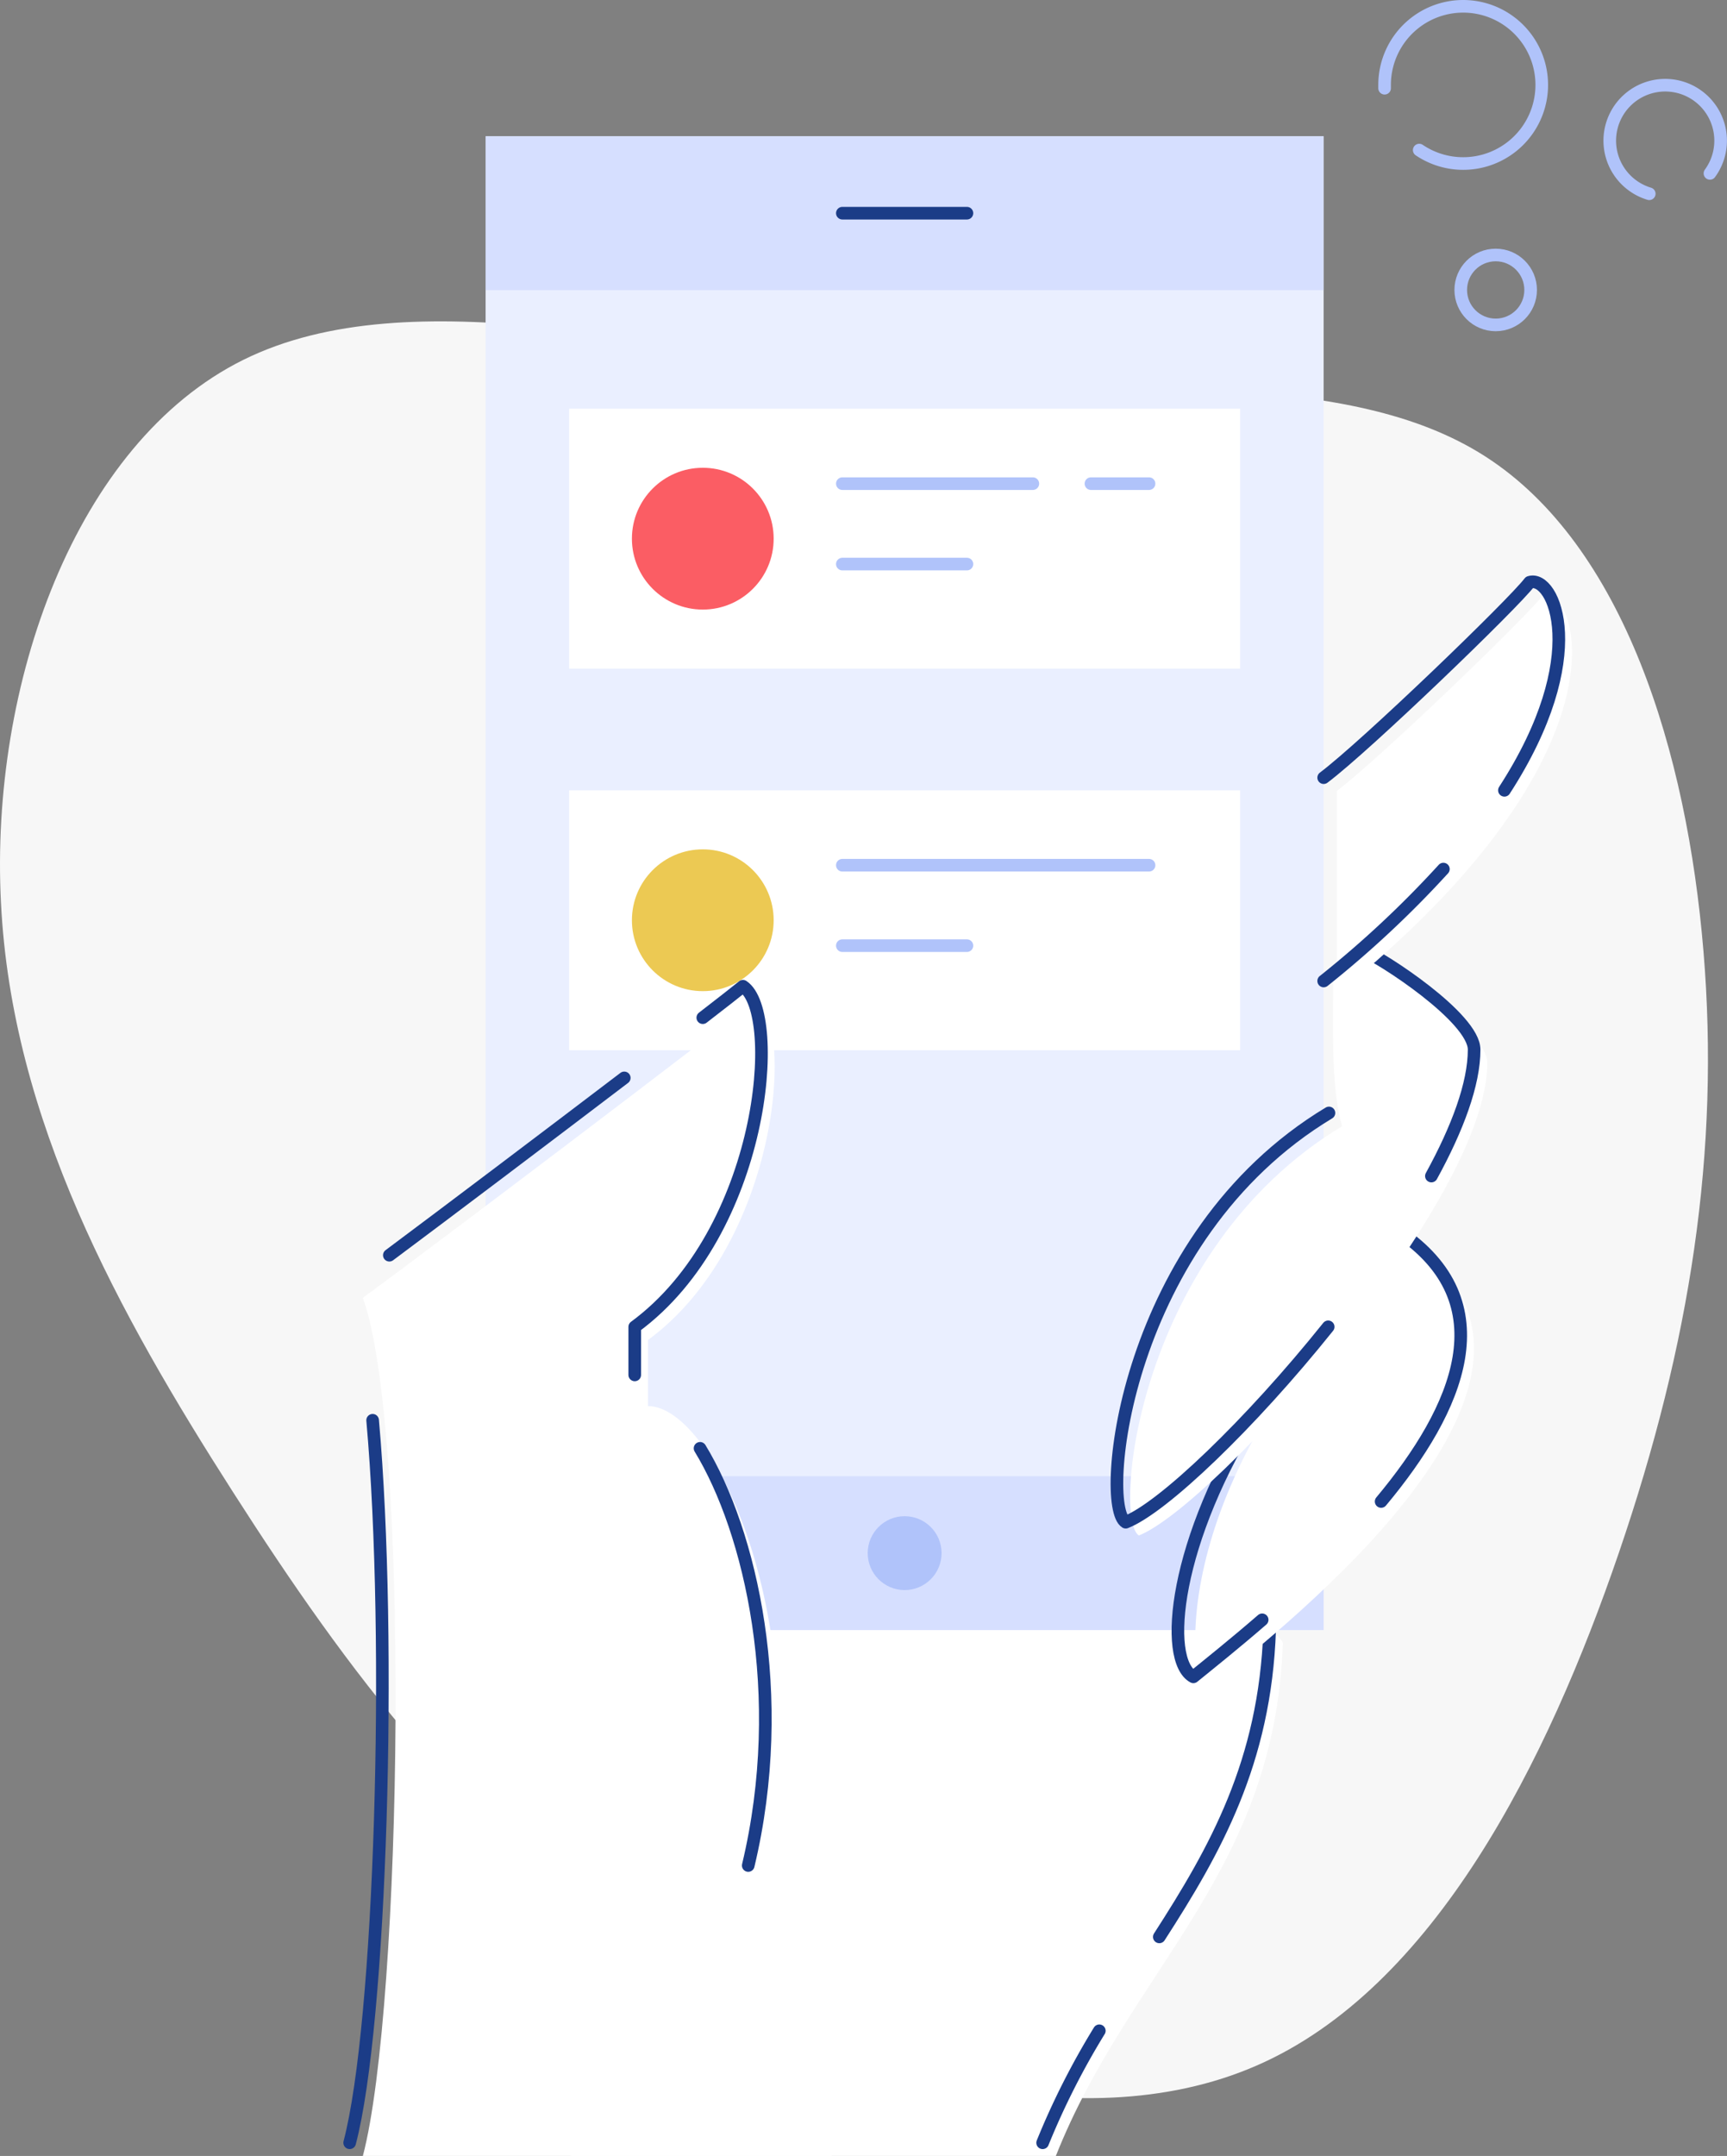 <svg xmlns="http://www.w3.org/2000/svg" viewBox="0 0 654.27 816.52"><rect x="0" y="0" width="654.27" height="816.52" fill="#808080" stroke="none"/><defs><style>.cls-1{fill:#f7f7f7;}.cls-2{fill:#fff;}.cls-3{fill:#eaefff;}.cls-4,.cls-6{fill:none;stroke-linecap:round;stroke-linejoin:round;stroke-width:4.78px;}.cls-4{stroke:#b0c3fa;}.cls-5{fill:#ecc953;}.cls-6{stroke:#1b3c87;}.cls-7{fill:#d6dfff;}.cls-8{fill:#b0c3fa;}.cls-9{fill:#fb5d64;}</style></defs><title>drawkit-grape-pack-illustration-14</title><g id="Layer_2" data-name="Layer 2"><g id="vector"><path class="cls-1" d="M562.72,172.88c52.5,33.7,76.37,111.93,82.64,187.45s-4.91,148.34-32,227.58S543.42,753,476,782.31c-67.57,29.46-159.68,2.37-228.94-42.34C178,695.27,131.6,632.79,88.25,565.05S4.43,424.17.37,341.87C-3.86,259.58,28.31,168,92.15,136.3c64-31.66,159.68-3.22,248.24,5.42S510.23,139.18,562.72,172.88Z"/><path class="cls-2" d="M400,816.52c28.14-70.85,83-107.18,86-194.17.1-6.44-106-74.87-155.5-73.72S216.21,816.52,216.21,816.52Z"/><rect class="cls-3" x="183.97" y="51.61" width="317.49" height="565.74"/><rect class="cls-2" x="215.62" y="299.31" width="254.21" height="98.43"/><line class="cls-4" x1="319.12" y1="327.68" x2="435.31" y2="327.68"/><line class="cls-4" x1="319.12" y1="358.14" x2="366.32" y2="358.14"/><circle class="cls-5" cx="266.25" cy="348.52" r="26.85"/><path class="cls-6" d="M439.2,733.55c21.13-32.78,40.07-66.08,41.8-116.2"/><path class="cls-6" d="M395,811.52a287.5,287.5,0,0,1,21.47-42.41"/><rect class="cls-2" x="215.62" y="154.8" width="254.21" height="98.43"/><rect class="cls-7" x="183.97" y="51.61" width="317.49" height="58.26"/><rect class="cls-7" x="183.97" y="559.08" width="317.49" height="58.26"/><line class="cls-6" x1="319.12" y1="80.74" x2="366.32" y2="80.74"/><circle class="cls-8" cx="342.72" cy="588.21" r="13.99"/><path class="cls-2" d="M137.47,816.52c15-57,18-275,0-325,26-19,133-100,149-113,15,10,8,93-41,129v25c26,0,65,87,43,179-12.71,40.3,26.65,105,26.65,105Z"/><path class="cls-6" d="M265.21,548.51c19.08,31.29,33.7,93.42,18.26,158"/><path class="cls-6" d="M266.25,385.42c7.14-5.51,12.5-9.69,15.22-11.9,15,10,8,93-41,129v18.19"/><path class="cls-6" d="M147.5,475.38c22.55-16.82,59.33-44.6,89-67.16"/><path class="cls-6" d="M132.47,811.52c11.82-44.91,16.18-189.74,8.7-273.63"/><line class="cls-4" x1="413.3" y1="183.17" x2="435.31" y2="183.17"/><line class="cls-4" x1="319.12" y1="183.17" x2="391.29" y2="183.17"/><line class="cls-4" x1="319.12" y1="213.63" x2="366.32" y2="213.63"/><circle class="cls-9" cx="266.25" cy="204.01" r="26.85"/><path class="cls-2" d="M534.72,471.19c73.83,49.34-45.7,143-77.62,168.87C448.84,634.14,443.11,553.79,534.72,471.19Z"/><path class="cls-6" d="M478.17,613.46c-10.59,9.17-19.95,16.63-26.07,21.6-11.49-6.23-7.53-51.65,25-102.27"/><path class="cls-6" d="M529.72,466.19c40.41,27,22.89,67.28-6.48,102.46"/><circle class="cls-4" cx="566.64" cy="109.81" r="13.24"/><path class="cls-4" d="M524.55,33.41c0-.41,0-.83,0-1.25a29.77,29.77,0,1,1,13.12,24.68"/><path class="cls-4" d="M624.81,73.38a21,21,0,1,1,23-7.72"/><path class="cls-2" d="M508.47,426.52c-78,47-87,149-77,155,28-11,132-126,132-179,0-12-34.78-34.7-42.77-37.95-4.48-1.75.29-9.12-15.66,5.63C505.14,384.85,504,412.2,508.47,426.52Z"/><path class="cls-6" d="M515.7,359.57c8,3.25,42.77,25.95,42.77,37.95,0,13-6.29,29.82-16.19,47.88"/><path class="cls-6" d="M503.18,502.5c-29.55,36.87-62.68,68.51-76.71,74-10-6-1-108,77-155"/><path class="cls-2" d="M506.47,299.52c16-12,72-66,78-74,13-4,36,59-78,151"/><path class="cls-6" d="M546.82,329.14a392,392,0,0,1-45.35,42.38"/><path class="cls-6" d="M501.47,294.52c16-12,72-66,78-74,9.2-2.83,23.42,27.93-9.53,78.79"/></g></g></svg>